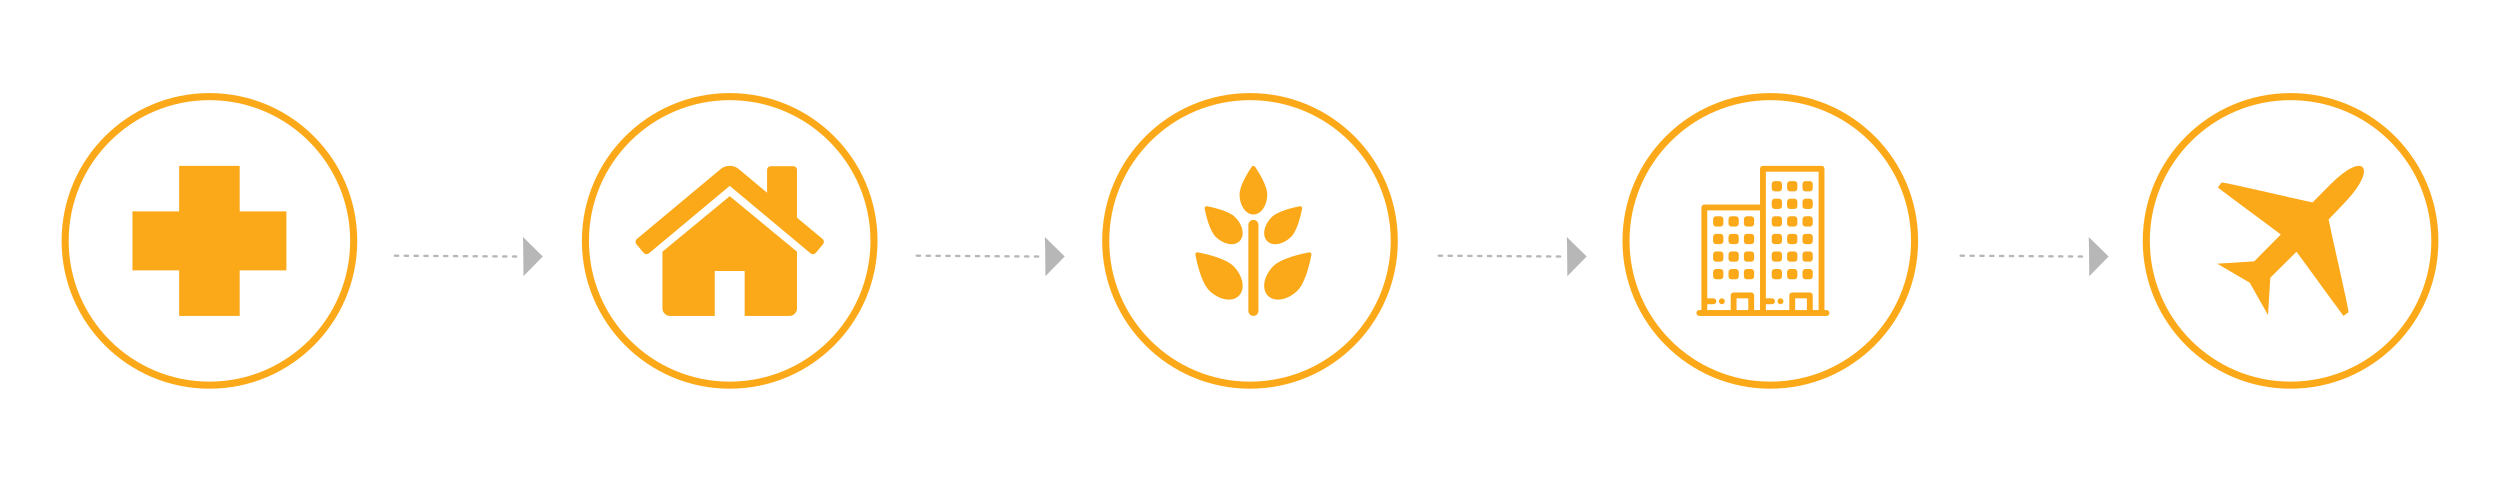 <?xml version="1.0" encoding="utf-8"?>
<!-- Generator: Adobe Illustrator 16.0.0, SVG Export Plug-In . SVG Version: 6.00 Build 0)  -->
<!DOCTYPE svg PUBLIC "-//W3C//DTD SVG 1.1//EN" "http://www.w3.org/Graphics/SVG/1.1/DTD/svg11.dtd">
<svg version="1.1" id="Layer_1" xmlns="http://www.w3.org/2000/svg" xmlns:xlink="http://www.w3.org/1999/xlink" x="0px" y="0px"
	 width="1058.572px" height="204px" viewBox="0 0 1058.572 204" enable-background="new 0 0 1058.572 204" xml:space="preserve">
<g>
	<polygon fill="#B7B7B8" points="884.542,104.727 884.648,116.936 892.834,108.604 884.429,100.343 	"/>
	
		<line fill="none" stroke="#B7B7B8" stroke-linecap="round" stroke-miterlimit="10" stroke-dasharray="1.389,2.778" x1="830.2" y1="108.274" x2="884.217" y2="108.64"/>
	<polygon fill="#B7B7B8" points="663.542,104.727 663.648,116.936 671.834,108.604 663.429,100.343 	"/>
	
		<line fill="none" stroke="#B7B7B8" stroke-linecap="round" stroke-miterlimit="10" stroke-dasharray="1.389,2.778" x1="609.2" y1="108.274" x2="663.217" y2="108.64"/>
	<polygon fill="#B7B7B8" points="442.542,104.727 442.648,116.936 450.834,108.604 442.429,100.343 	"/>
	
		<line fill="none" stroke="#B7B7B8" stroke-linecap="round" stroke-miterlimit="10" stroke-dasharray="1.389,2.778" x1="388.2" y1="108.274" x2="442.217" y2="108.64"/>
	<polygon fill="#B7B7B8" points="221.542,104.727 221.648,116.936 229.834,108.604 221.429,100.343 	"/>
	
		<line fill="none" stroke="#B7B7B8" stroke-linecap="round" stroke-miterlimit="10" stroke-dasharray="1.389,2.778" x1="167.2" y1="108.274" x2="221.217" y2="108.64"/>
	<g>
		<polygon fill="#FBA919" points="101.489,89.509 101.489,70.233 75.861,70.233 75.861,89.509 56.08,89.509 56.08,114.489 
			75.861,114.489 75.861,133.767 101.489,133.767 101.489,114.489 121.27,114.489 121.27,89.509 		"/>
		<circle fill="none" stroke="#FBA919" stroke-width="3" stroke-miterlimit="10" cx="88.675" cy="102" r="61.09"/>
	</g>
	<g>
		<g>
			<g>
				<path fill="#FBA919" d="M308.981,83.059l-28.434,23.474c0,0.033-0.009,0.081-0.025,0.148c-0.017,0.064-0.024,0.112-0.024,0.147
					v23.767c0,0.858,0.313,1.604,0.939,2.229c0.627,0.628,1.368,0.942,2.225,0.942h18.989V114.75h12.66v19.017h18.989
					c0.856,0,1.6-0.314,2.225-0.942c0.627-0.626,0.941-1.369,0.941-2.229v-23.768c0-0.133-0.019-0.232-0.05-0.296L308.981,83.059z
					 M348.296,101.184l-10.831-9.012V71.968c0-0.463-0.147-0.841-0.446-1.14c-0.294-0.297-0.673-0.444-1.136-0.444h-9.494
					c-0.462,0-0.842,0.147-1.139,0.444c-0.296,0.299-0.444,0.677-0.444,1.14v9.655l-12.066-10.102
					c-1.053-0.858-2.307-1.288-3.758-1.288c-1.449,0-2.702,0.43-3.758,1.288l-35.557,29.662c-0.329,0.263-0.511,0.618-0.543,1.063
					c-0.033,0.447,0.081,0.834,0.345,1.165l3.066,3.664c0.264,0.297,0.61,0.479,1.038,0.545c0.396,0.033,0.792-0.082,1.188-0.346
					l34.221-28.573l34.221,28.573c0.264,0.23,0.609,0.346,1.038,0.346h0.149c0.428-0.066,0.772-0.248,1.038-0.545l3.066-3.664
					c0.264-0.331,0.378-0.718,0.345-1.165C348.806,101.802,348.624,101.446,348.296,101.184z"/>
			</g>
		</g>
		<circle fill="none" stroke="#FBA919" stroke-width="3" stroke-miterlimit="10" cx="308.98" cy="102" r="61.09"/>
	</g>
	<g>
		<g>
			<path fill="#FBA919" d="M531.437,70.613c-0.157-0.237-0.424-0.379-0.713-0.38c-0.282,0-0.552,0.143-0.712,0.38
				c-1.563,2.322-5.154,8.057-5.154,11.723c0,4.685,2.63,8.482,5.866,8.482c3.241,0,5.868-3.798,5.868-8.482
				C536.593,78.67,533.003,72.937,531.437,70.613L531.437,70.613z M531.437,70.613"/>
			<path fill="#FBA919" d="M546.726,100.26c2.591-2.592,4.106-9.186,4.642-11.934c0.056-0.281-0.033-0.569-0.232-0.772
				c-0.205-0.202-0.493-0.291-0.774-0.235c-2.747,0.536-9.339,2.053-11.934,4.645c-3.312,3.312-4.14,7.856-1.848,10.147
				C538.869,104.4,543.414,103.572,546.726,100.26L546.726,100.26z M546.726,100.26"/>
			<path fill="#FBA919" d="M555.065,107.076c-0.201-0.2-0.488-0.288-0.768-0.234c-3.201,0.608-11.795,2.504-15.111,5.82
				c-4.111,4.109-5.138,9.746-2.295,12.591c2.843,2.841,8.48,1.813,12.59-2.299c3.315-3.314,5.212-11.911,5.821-15.108
				C555.356,107.566,555.265,107.278,555.065,107.076L555.065,107.076z M555.065,107.076"/>
			<path fill="#FBA919" d="M511.091,87.318c-0.278-0.056-0.57,0.033-0.771,0.235c-0.203,0.203-0.292,0.491-0.236,0.772
				c0.536,2.748,2.053,9.342,4.646,11.934c3.313,3.313,7.854,4.141,10.146,1.851c2.293-2.291,1.462-6.836-1.85-10.147
				C520.432,89.37,513.842,87.854,511.091,87.318L511.091,87.318z M511.091,87.318"/>
			<path fill="#FBA919" d="M507.157,106.842c-0.279-0.054-0.566,0.034-0.77,0.234c-0.201,0.202-0.289,0.49-0.234,0.77
				c0.607,3.197,2.505,11.794,5.821,15.108c4.108,4.112,9.746,5.14,12.587,2.299c2.844-2.845,1.818-8.481-2.295-12.591
				C518.952,109.346,510.355,107.45,507.157,106.842L507.157,106.842z M507.157,106.842"/>
			<path fill="#FBA919" d="M530.724,93.117c-1.176,0-2.132,0.955-2.132,2.134v36.383c0,1.178,0.956,2.133,2.132,2.133
				c1.18,0,2.135-0.955,2.135-2.133V95.251C532.859,94.072,531.904,93.117,530.724,93.117L530.724,93.117z M530.724,93.117"/>
		</g>
		<circle fill="none" stroke="#FBA919" stroke-width="3" stroke-miterlimit="10" cx="529.286" cy="102" r="61.09"/>
	</g>
	<g>
		<g>
			<g>
				<path fill="#FBA919" d="M726.623,95.92h1.862c0.686,0,1.24-0.555,1.24-1.238v-1.86c0-0.686-0.555-1.243-1.24-1.243h-1.862
					c-0.685,0-1.24,0.558-1.24,1.243v1.86C725.383,95.365,725.938,95.92,726.623,95.92z"/>
				<path fill="#FBA919" d="M726.623,103.367h1.862c0.686,0,1.24-0.554,1.24-1.238v-1.864c0-0.685-0.555-1.239-1.24-1.239h-1.862
					c-0.685,0-1.24,0.555-1.24,1.239v1.864C725.383,102.813,725.938,103.367,726.623,103.367z"/>
				<path fill="#FBA919" d="M726.623,110.811h1.862c0.686,0,1.24-0.555,1.24-1.238v-1.861c0-0.685-0.555-1.242-1.24-1.242h-1.862
					c-0.685,0-1.24,0.558-1.24,1.242v1.861C725.383,110.256,725.938,110.811,726.623,110.811z"/>
				<path fill="#FBA919" d="M726.623,118.257h1.862c0.686,0,1.24-0.554,1.24-1.241v-1.862c0-0.685-0.555-1.242-1.24-1.242h-1.862
					c-0.685,0-1.24,0.558-1.24,1.242v1.862C725.383,117.703,725.938,118.257,726.623,118.257z"/>
				<path fill="#FBA919" d="M733.137,95.92h1.865c0.684,0,1.238-0.555,1.238-1.238v-1.86c0-0.686-0.555-1.243-1.238-1.243h-1.865
					c-0.684,0-1.239,0.558-1.239,1.243v1.86C731.898,95.365,732.454,95.92,733.137,95.92z"/>
				<path fill="#FBA919" d="M733.137,103.367h1.865c0.684,0,1.238-0.554,1.238-1.238v-1.864c0-0.685-0.555-1.239-1.238-1.239h-1.865
					c-0.684,0-1.239,0.555-1.239,1.239v1.864C731.898,102.813,732.454,103.367,733.137,103.367z"/>
				<path fill="#FBA919" d="M733.137,110.811h1.865c0.684,0,1.238-0.555,1.238-1.238v-1.861c0-0.685-0.555-1.242-1.238-1.242h-1.865
					c-0.684,0-1.239,0.558-1.239,1.242v1.861C731.898,110.256,732.454,110.811,733.137,110.811z"/>
				<path fill="#FBA919" d="M733.137,118.257h1.865c0.684,0,1.238-0.554,1.238-1.241v-1.862c0-0.685-0.555-1.242-1.238-1.242h-1.865
					c-0.684,0-1.239,0.558-1.239,1.242v1.862C731.898,117.703,732.454,118.257,733.137,118.257z"/>
				<path fill="#FBA919" d="M739.655,95.92h1.858c0.687,0,1.242-0.555,1.242-1.238v-1.86c0-0.686-0.556-1.243-1.242-1.243h-1.858
					c-0.686,0-1.242,0.558-1.242,1.243v1.86C738.413,95.365,738.969,95.92,739.655,95.92z"/>
				<path fill="#FBA919" d="M739.655,103.367h1.858c0.687,0,1.242-0.554,1.242-1.238v-1.864c0-0.685-0.556-1.239-1.242-1.239h-1.858
					c-0.686,0-1.242,0.555-1.242,1.239v1.864C738.413,102.813,738.969,103.367,739.655,103.367z"/>
				<path fill="#FBA919" d="M739.655,110.811h1.858c0.687,0,1.242-0.555,1.242-1.238v-1.861c0-0.685-0.556-1.242-1.242-1.242h-1.858
					c-0.686,0-1.242,0.558-1.242,1.242v1.861C738.413,110.256,738.969,110.811,739.655,110.811z"/>
				<path fill="#FBA919" d="M739.655,118.257h1.858c0.687,0,1.242-0.554,1.242-1.241v-1.862c0-0.685-0.556-1.242-1.242-1.242h-1.858
					c-0.686,0-1.242,0.558-1.242,1.242v1.862C738.413,117.703,738.969,118.257,739.655,118.257z"/>
				<path fill="#FBA919" d="M751.439,95.92h1.861c0.688,0,1.244-0.555,1.244-1.238v-1.86c0-0.686-0.557-1.243-1.244-1.243h-1.861
					c-0.685,0-1.239,0.558-1.239,1.243v1.86C750.2,95.365,750.755,95.92,751.439,95.92z"/>
				<path fill="#FBA919" d="M751.439,88.475h1.861c0.688,0,1.244-0.554,1.244-1.241v-1.857c0-0.686-0.557-1.242-1.244-1.242h-1.861
					c-0.685,0-1.239,0.557-1.239,1.242v1.857C750.2,87.921,750.755,88.475,751.439,88.475z"/>
				<path fill="#FBA919" d="M751.439,81.03h1.861c0.688,0,1.244-0.557,1.244-1.24v-1.86c0-0.687-0.557-1.243-1.244-1.243h-1.861
					c-0.685,0-1.239,0.557-1.239,1.243v1.86C750.2,80.474,750.755,81.03,751.439,81.03z"/>
				<path fill="#FBA919" d="M751.439,103.367h1.861c0.688,0,1.244-0.554,1.244-1.238v-1.864c0-0.685-0.557-1.239-1.244-1.239h-1.861
					c-0.685,0-1.239,0.555-1.239,1.239v1.864C750.2,102.813,750.755,103.367,751.439,103.367z"/>
				<path fill="#FBA919" d="M751.439,110.811h1.861c0.688,0,1.244-0.555,1.244-1.238v-1.861c0-0.685-0.557-1.242-1.244-1.242h-1.861
					c-0.685,0-1.239,0.558-1.239,1.242v1.861C750.2,110.256,750.755,110.811,751.439,110.811z"/>
				<path fill="#FBA919" d="M751.439,118.257h1.861c0.688,0,1.244-0.554,1.244-1.241v-1.862c0-0.685-0.557-1.242-1.244-1.242h-1.861
					c-0.685,0-1.239,0.558-1.239,1.242v1.862C750.2,117.703,750.755,118.257,751.439,118.257z"/>
				<path fill="#FBA919" d="M757.956,95.92h1.862c0.684,0,1.242-0.555,1.242-1.238v-1.86c0-0.686-0.559-1.243-1.242-1.243h-1.862
					c-0.687,0-1.242,0.558-1.242,1.243v1.86C756.714,95.365,757.269,95.92,757.956,95.92z"/>
				<path fill="#FBA919" d="M757.956,88.475h1.862c0.684,0,1.242-0.554,1.242-1.241v-1.857c0-0.686-0.559-1.242-1.242-1.242h-1.862
					c-0.687,0-1.242,0.557-1.242,1.242v1.857C756.714,87.921,757.269,88.475,757.956,88.475z"/>
				<path fill="#FBA919" d="M757.956,81.03h1.862c0.684,0,1.242-0.557,1.242-1.24v-1.86c0-0.687-0.559-1.243-1.242-1.243h-1.862
					c-0.687,0-1.242,0.557-1.242,1.243v1.86C756.714,80.474,757.269,81.03,757.956,81.03z"/>
				<path fill="#FBA919" d="M757.956,103.367h1.862c0.684,0,1.242-0.554,1.242-1.238v-1.864c0-0.685-0.559-1.239-1.242-1.239h-1.862
					c-0.687,0-1.242,0.555-1.242,1.239v1.864C756.714,102.813,757.269,103.367,757.956,103.367z"/>
				<path fill="#FBA919" d="M757.956,110.811h1.862c0.684,0,1.242-0.555,1.242-1.238v-1.861c0-0.685-0.559-1.242-1.242-1.242h-1.862
					c-0.687,0-1.242,0.558-1.242,1.242v1.861C756.714,110.256,757.269,110.811,757.956,110.811z"/>
				<path fill="#FBA919" d="M757.956,118.257h1.862c0.684,0,1.242-0.554,1.242-1.241v-1.862c0-0.685-0.559-1.242-1.242-1.242h-1.862
					c-0.687,0-1.242,0.558-1.242,1.242v1.862C756.714,117.703,757.269,118.257,757.956,118.257z"/>
				<path fill="#FBA919" d="M764.472,95.92h1.859c0.688,0,1.24-0.555,1.24-1.238v-1.86c0-0.686-0.553-1.243-1.24-1.243h-1.859
					c-0.688,0-1.243,0.558-1.243,1.243v1.86C763.229,95.365,763.785,95.92,764.472,95.92z"/>
				<path fill="#FBA919" d="M764.472,88.475h1.859c0.688,0,1.24-0.554,1.24-1.241v-1.857c0-0.686-0.553-1.242-1.24-1.242h-1.859
					c-0.688,0-1.243,0.557-1.243,1.242v1.857C763.229,87.921,763.785,88.475,764.472,88.475z"/>
				<path fill="#FBA919" d="M764.472,81.03h1.859c0.688,0,1.24-0.557,1.24-1.24v-1.86c0-0.687-0.553-1.243-1.24-1.243h-1.859
					c-0.688,0-1.243,0.557-1.243,1.243v1.86C763.229,80.474,763.785,81.03,764.472,81.03z"/>
				<path fill="#FBA919" d="M764.472,103.367h1.859c0.688,0,1.24-0.554,1.24-1.238v-1.864c0-0.685-0.553-1.239-1.24-1.239h-1.859
					c-0.688,0-1.243,0.555-1.243,1.239v1.864C763.229,102.813,763.785,103.367,764.472,103.367z"/>
				<path fill="#FBA919" d="M764.472,110.811h1.859c0.688,0,1.24-0.555,1.24-1.238v-1.861c0-0.685-0.553-1.242-1.24-1.242h-1.859
					c-0.688,0-1.243,0.558-1.243,1.242v1.861C763.229,110.256,763.785,110.811,764.472,110.811z"/>
				<path fill="#FBA919" d="M764.472,118.257h1.859c0.688,0,1.24-0.554,1.24-1.241v-1.862c0-0.685-0.553-1.242-1.24-1.242h-1.859
					c-0.688,0-1.243,0.558-1.243,1.242v1.862C763.229,117.703,763.785,118.257,764.472,118.257z"/>
				<path fill="#FBA919" d="M729.076,126.323c-0.685,0-1.238,0.555-1.238,1.243c0,0.684,0.554,1.238,1.238,1.238h0.029
					c0.687,0,1.243-0.555,1.243-1.238c0-0.688-0.557-1.243-1.243-1.243H729.076z"/>
				<path fill="#FBA919" d="M753.895,126.323c-0.687,0-1.242,0.555-1.242,1.243c0,0.684,0.556,1.238,1.242,1.238h0.028
					c0.684,0,1.24-0.555,1.24-1.238c0-0.688-0.557-1.243-1.24-1.243H753.895z"/>
				<path fill="#FBA919" d="M773.411,131.285h-0.875v-59.81c0-0.685-0.556-1.242-1.242-1.242h-24.815
					c-0.685,0-1.24,0.558-1.24,1.242v15.139h-23.576c-0.688,0-1.242,0.556-1.242,1.239v43.432h-0.872
					c-0.688,0-1.243,0.555-1.243,1.239c0,0.688,0.556,1.242,1.243,1.242h2.114h12.405h7.446h4.965h12.409h7.444h4.962l0,0l0,0h2.117
					c0.685,0,1.239-0.555,1.239-1.242C774.65,131.84,774.095,131.285,773.411,131.285z M740.275,131.285h-4.965v-4.962h4.965
					V131.285z M745.238,131.285h-2.482v-6.204c0-0.684-0.556-1.242-1.242-1.242h-7.446c-0.685,0-1.238,0.559-1.238,1.242v6.204
					H722.9v-2.48h2.609c0.684,0,1.242-0.555,1.242-1.238c0-0.688-0.559-1.243-1.242-1.243H722.9V89.096h22.338V131.285z
					 M765.092,131.285h-4.966v-4.962h4.966V131.285z M770.053,131.285h-2.481v-6.204c0-0.684-0.553-1.242-1.24-1.242h-7.444
					c-0.688,0-1.24,0.559-1.24,1.242v6.204h-9.928v-2.48h2.606c0.689,0,1.242-0.555,1.242-1.238c0-0.688-0.553-1.243-1.242-1.243
					h-2.606v-38.47V72.717h22.334V131.285z"/>
			</g>
		</g>
		<circle fill="none" stroke="#FBA919" stroke-width="3" stroke-miterlimit="10" cx="749.592" cy="102" r="61.09"/>
	</g>
	<g>
		<path fill="#FBA919" d="M986.655,78.195l-7.445,7.52c-7.633-1.531-38.198-8.897-38.599-8.391
			c-0.446,0.563-0.604,0.951-1.499,2.086c8.816,6.741,17.8,13.19,26.64,19.895l-11.246,11.356l-15.676,0.988l0,0l13.778,8.07
			l7.735,13.656l0,0l0.971-15.777c3.678-3.684,7.385-7.343,11.08-11.009c6.712,9.016,13.16,18.182,19.904,27.177
			c1.123-0.905,1.504-1.062,2.069-1.515c0.5-0.407-7.026-32.228-8.378-39.315c2.535-2.604,5.05-5.226,7.528-7.885
			C1006.729,70.912,1001.068,63.633,986.655,78.195z"/>
		<circle fill="none" stroke="#FBA919" stroke-width="3" stroke-miterlimit="10" cx="969.897" cy="102" r="61.09"/>
	</g>
</g>
</svg>
